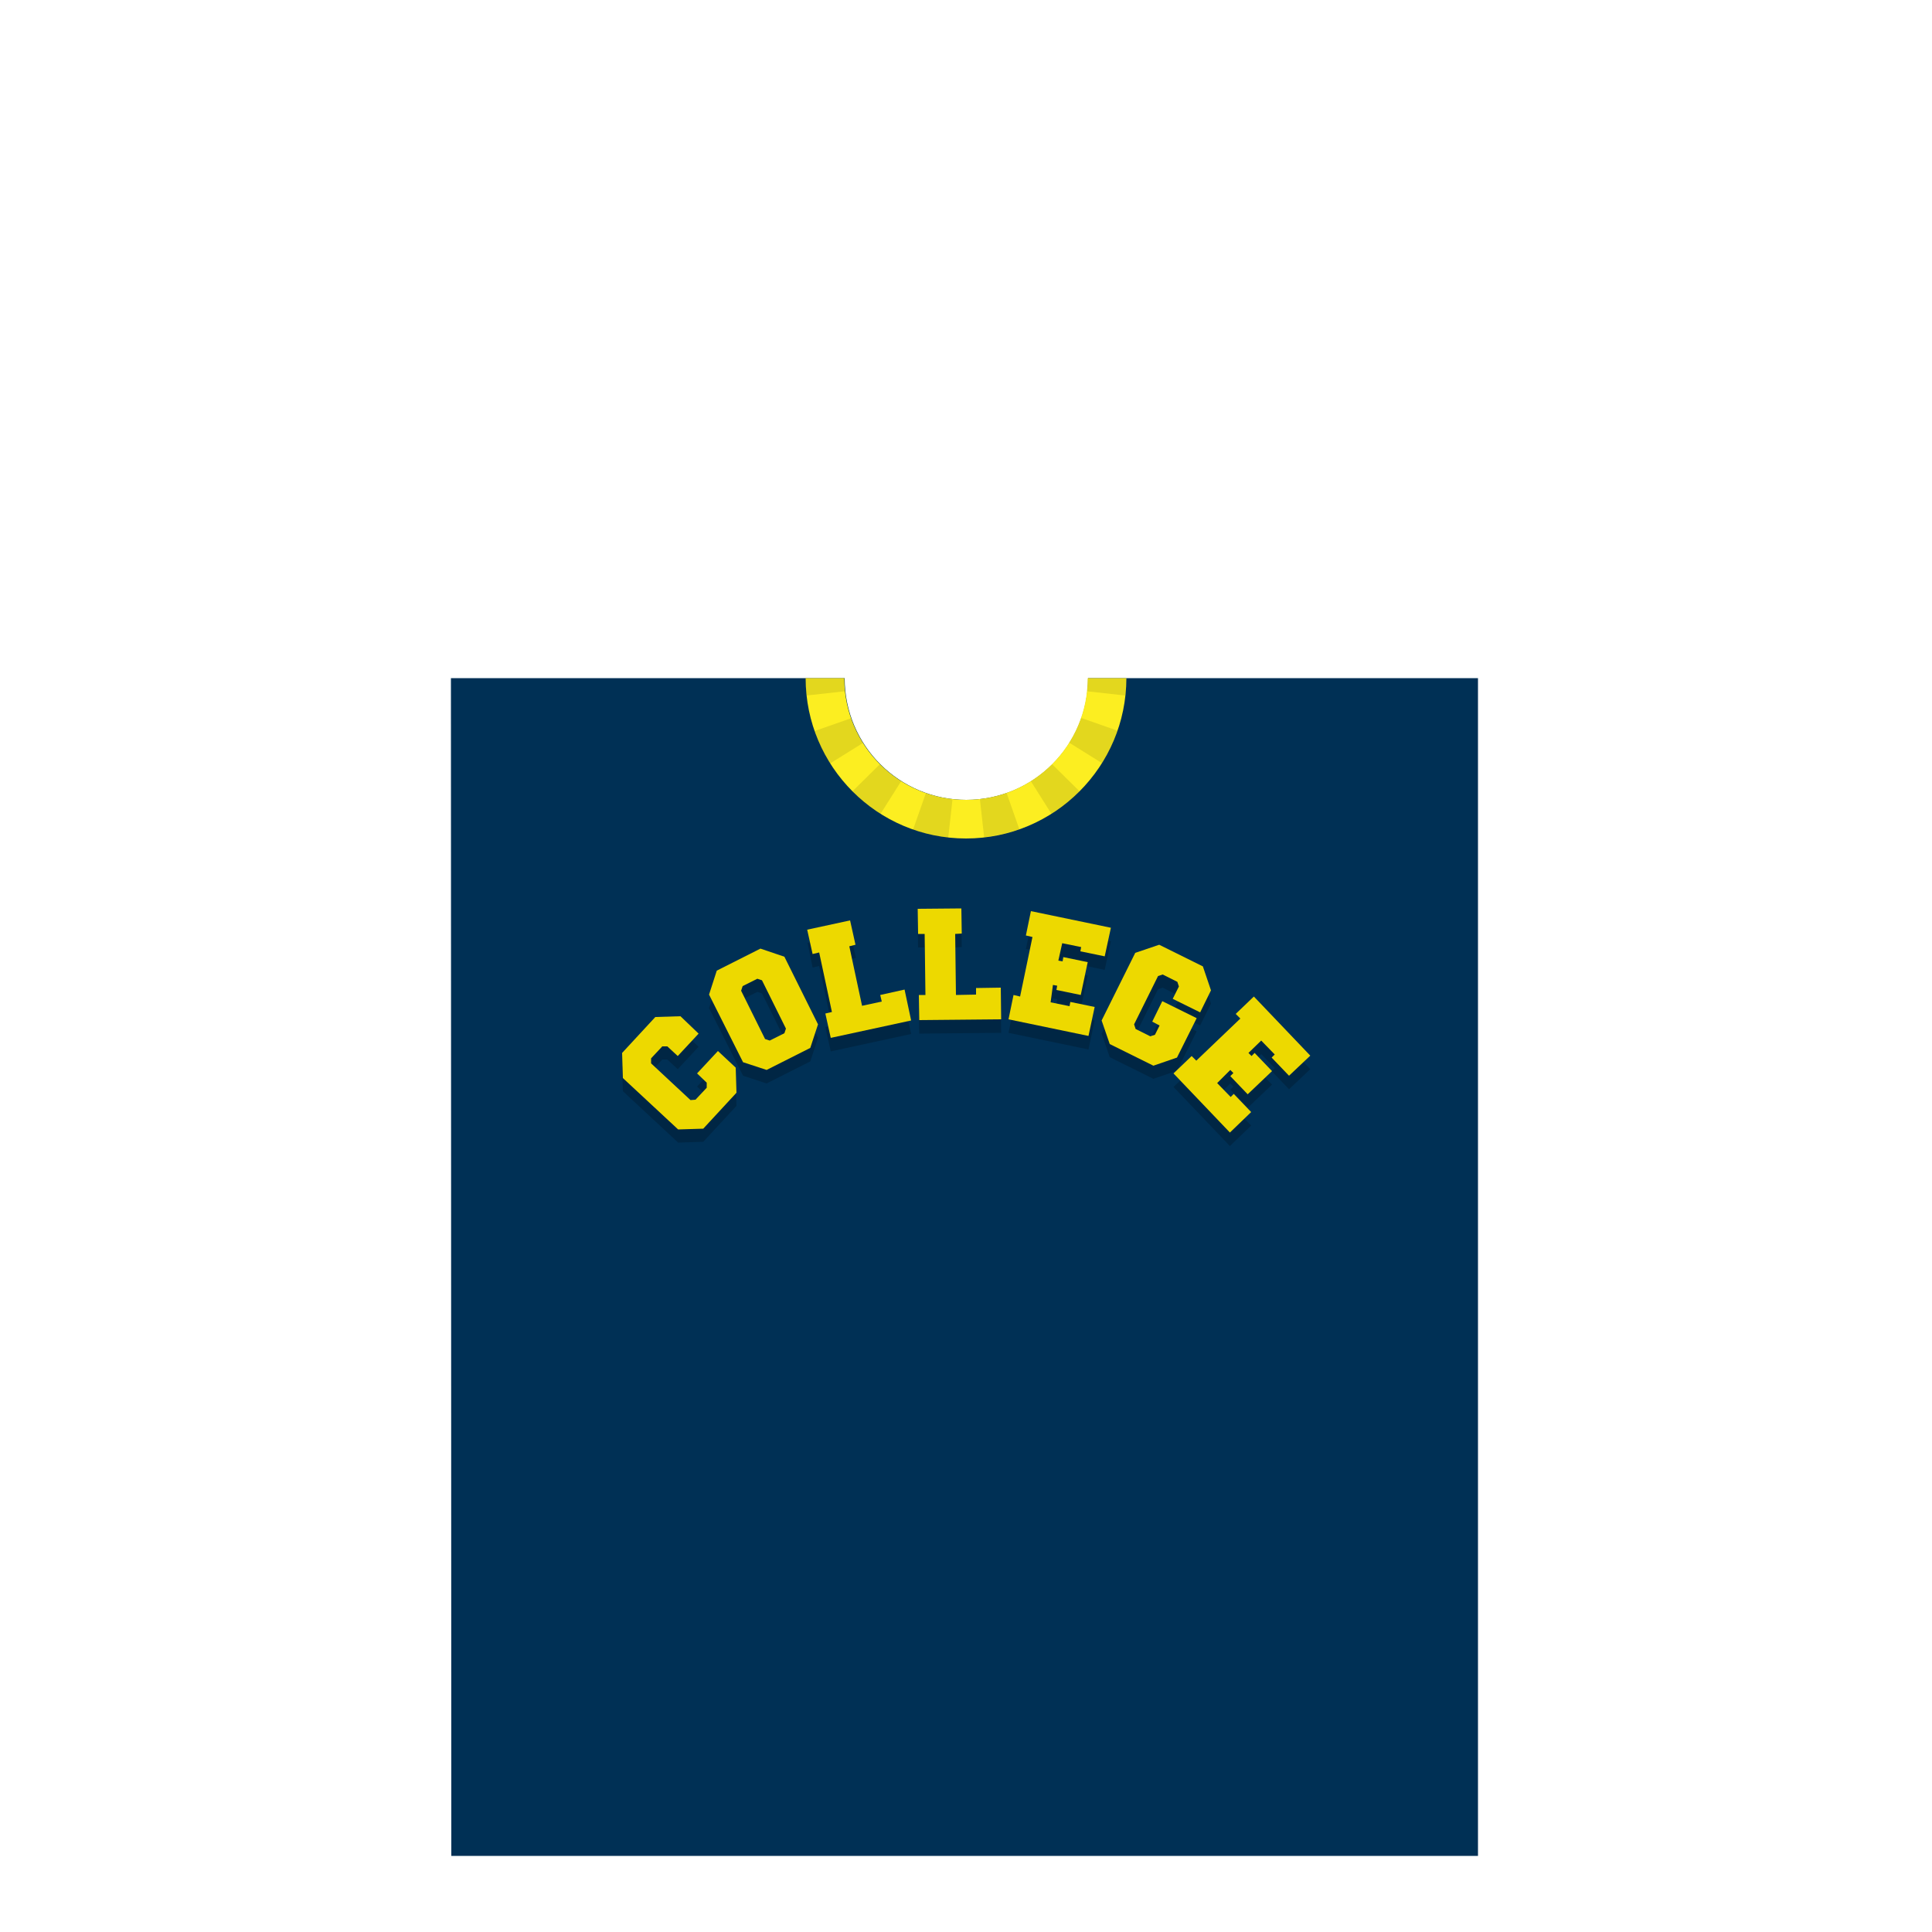 <?xml version="1.0" encoding="utf-8"?>
<!-- Generator: Adobe Illustrator 18.0.0, SVG Export Plug-In . SVG Version: 6.00 Build 0)  -->
<!DOCTYPE svg PUBLIC "-//W3C//DTD SVG 1.1//EN" "http://www.w3.org/Graphics/SVG/1.1/DTD/svg11.dtd">
<svg version="1.1" id="content" xmlns="http://www.w3.org/2000/svg" xmlns:xlink="http://www.w3.org/1999/xlink" x="0px" y="0px"
	 width="500px" height="500px" viewBox="0 0 500 500" enable-background="new 0 0 500 500" xml:space="preserve">
<rect id="position" x="0.5" y="0.5" display="none" fill="none" stroke="#000000" width="499" height="499"/>
<g>
	<path fill="#003055" d="M359.2,175.5L359.2,175.5h-77.6c0,17.4-14.1,31.5-31.5,31.5s-31.5-14.1-31.5-31.5h-4.2h-73.5h-24.2
		l0.1,304.8h265.7V175.5H359.2z"/>
	<path fill="#FCEE21" d="M250,207c-17.4,0-31.5-14.1-31.5-31.5h-10c0,22.9,18.6,41.5,41.5,41.5s41.5-18.6,41.5-41.5h-10
		C281.5,192.9,267.4,207,250,207z"/>
	<path opacity="0.1" d="M236.3,214.7c2.9,1,5.9,1.7,9.1,2.1l1.1-9.9c-2.4-0.3-4.7-0.8-6.9-1.6L236.3,214.7z M253.6,206.8l1.1,9.9
		c3.1-0.4,6.2-1.1,9.1-2.1l-3.3-9.4C258.2,206,255.9,206.5,253.6,206.8z M276.7,192.2l8.5,5.3c1.6-2.6,3-5.4,4-8.4l-9.4-3.3
		C279,188.1,278,190.2,276.7,192.2z M266.8,202.2l5.3,8.4c2.6-1.7,5.1-3.6,7.3-5.8l-7.1-7C270.7,199.4,268.8,200.9,266.8,202.2z
		 M281.5,175.5c0,1.2-0.1,2.3-0.2,3.4l9.9,1.1c0.2-1.5,0.2-3,0.2-4.5H281.5z M220.6,204.8c2.2,2.2,4.6,4.1,7.3,5.8l5.3-8.4
		c-2-1.3-3.9-2.7-5.5-4.4L220.6,204.8z M220.2,185.9l-9.4,3.3c1,3,2.4,5.8,4,8.4l8.5-5.3C222,190.2,221,188.1,220.2,185.9z
		 M218.5,175.5h-10c0,1.5,0.1,3,0.2,4.5l9.9-1.1C218.6,177.8,218.5,176.7,218.5,175.5z"/>
	<g>
		<g opacity="0.2">
			<path d="M180.8,270.9l-5.4,5.8l-2.7-2.5l-1.3,0l-2.9,3.1l0,1.3l10.2,9.5l1.3-0.1l2.9-3.1l0-1.3l-2.5-2.4l5.4-5.8l4.6,4.3l0.2,6.5
				l-8.6,9.3l-6.5,0.2l-14.3-13.3L161,276l8.6-9.3l6.5-0.2L180.8,270.9z"/>
			<path d="M183.5,260.9l2-6.2l11.3-5.7l6.2,2.1l8.7,17.5l-2,6.1l-11.3,5.7l-6.1-2L183.5,260.9z M197.2,257.1l-1.2-0.4l-3.8,1.9
				l-0.4,1.2l6.2,12.5l1.2,0.4l3.8-1.9l0.4-1.2L197.2,257.1z"/>
			<path d="M219.8,248.4l3.3,15.4l5.1-1.1l-0.4-1.7l6.3-1.4l1.7,8l-20.8,4.5l-1.4-6.3l1.7-0.4L212,250l-1.7,0.4L209,244l11.1-2.4
				l1.4,6.3L219.8,248.4z"/>
			<path d="M247.2,245.2l0.2,15.8l5.2-0.1l0-1.7l6.4-0.1l0.1,8.2l-21.2,0.2l-0.1-6.5l1.7,0l-0.2-15.8l-1.7,0l-0.1-6.5l11.3-0.1
				l0.1,6.5L247.2,245.2z"/>
			<path d="M271.9,262.9l4.9,1l0.2-1.1l6.3,1.3l-1.6,7.5l-20.7-4.3l1.3-6.3l1.7,0.4l3.2-15.4l-1.7-0.4l1.3-6.3l20.7,4.3l-1.6,7.4
				l-6.3-1.3l0.2-1.1l-4.9-1l-1,4.5l1.1,0.2l0.2-1.1l6.3,1.3l-1.8,8.5l-6.3-1.3l0.2-1.1l-1.1-0.2L271.9,262.9z"/>
			<path d="M309.7,266.9l-5.1,10.2l-6.1,2.1l-11.3-5.6l-2.1-6.1l8.7-17.5l6.2-2.1l11.3,5.6l2.1,6.2l-2.8,5.7l-7.1-3.5l1.6-3.2
				l-0.4-1.2l-3.8-1.9l-1.2,0.4l-6.2,12.5l0.4,1.2l3.8,1.9l1.2-0.4l1.2-2.4l-1.9-1l2.6-5.3L309.7,266.9z"/>
			<path d="M315,283.8l3.5,3.6l0.8-0.8l4.5,4.7l-5.5,5.3l-14.6-15.3l4.7-4.5l1.2,1.2l11.4-10.9l-1.2-1.2l4.7-4.5l14.6,15.3l-5.5,5.2
				l-4.5-4.7l0.8-0.8l-3.5-3.6l-3.3,3.2l0.8,0.8l0.8-0.8l4.5,4.7l-6.3,6l-4.5-4.7l0.8-0.8l-0.8-0.8L315,283.8z"/>
		</g>
		<g>
			<g>
				<g>
					<path fill="#EDD900" d="M180.8,267.5l-5.4,5.8l-2.7-2.5l-1.3,0l-2.9,3.1l0,1.3l10.2,9.5l1.3-0.1l2.9-3.1l0-1.3l-2.5-2.4
						l5.4-5.8l4.6,4.3l0.2,6.5l-8.6,9.3l-6.5,0.2l-14.3-13.3l-0.2-6.5l8.6-9.3l6.5-0.2L180.8,267.5z"/>
				</g>
				<g>
					<path fill="#EDD900" d="M183.5,257.4l2-6.2l11.3-5.7l6.2,2.1l8.7,17.5l-2,6.1l-11.3,5.7l-6.1-2L183.5,257.4z M197.2,253.7
						l-1.2-0.4l-3.8,1.9l-0.4,1.2l6.2,12.5l1.2,0.4l3.8-1.9l0.4-1.2L197.2,253.7z"/>
				</g>
				<g>
					<path fill="#EDD900" d="M219.8,244.9l3.3,15.4l5.1-1.1l-0.4-1.7l6.3-1.4l1.7,8l-20.8,4.5l-1.4-6.3l1.7-0.4l-3.3-15.4l-1.7,0.4
						l-1.4-6.3l11.1-2.4l1.4,6.3L219.8,244.9z"/>
				</g>
				<g>
					<path fill="#EDD900" d="M247.2,241.7l0.2,15.8l5.2-0.1l0-1.7l6.4-0.1l0.1,8.2l-21.2,0.2l-0.1-6.5l1.7,0l-0.2-15.8l-1.7,0
						l-0.1-6.5l11.3-0.1l0.1,6.5L247.2,241.7z"/>
				</g>
				<g>
					<path fill="#EDD900" d="M271.9,259.4l4.9,1l0.2-1.1l6.3,1.3l-1.6,7.5l-20.7-4.3l1.3-6.3l1.7,0.4l3.2-15.4l-1.7-0.4l1.3-6.3
						l20.7,4.3l-1.6,7.4l-6.3-1.3l0.2-1.1l-4.9-1l-1,4.5l1.1,0.2l0.2-1.1l6.3,1.3l-1.8,8.5l-6.3-1.3l0.2-1.1l-1.1-0.2L271.9,259.4z"
						/>
				</g>
				<g>
					<path fill="#EDD900" d="M309.7,263.5l-5.1,10.2l-6.1,2.1l-11.3-5.6l-2.1-6.1l8.7-17.5l6.2-2.1l11.3,5.6l2.1,6.2l-2.8,5.7
						l-7.1-3.5l1.6-3.2l-0.4-1.2l-3.8-1.9l-1.2,0.4l-6.2,12.5l0.4,1.2l3.8,1.9l1.2-0.4l1.2-2.4l-1.9-1l2.6-5.3L309.7,263.5z"/>
				</g>
				<g>
					<path fill="#EDD900" d="M315,280.3l3.5,3.6l0.8-0.8l4.5,4.7l-5.5,5.3l-14.6-15.3l4.7-4.5l1.2,1.2l11.4-10.9l-1.2-1.2l4.7-4.5
						l14.6,15.3l-5.5,5.2l-4.5-4.7l0.8-0.8l-3.5-3.6l-3.3,3.2l0.8,0.8l0.8-0.8l4.5,4.7l-6.3,6l-4.5-4.7l0.8-0.8l-0.8-0.8L315,280.3z
						"/>
				</g>
			</g>
		</g>
	</g>
</g>
</svg>
